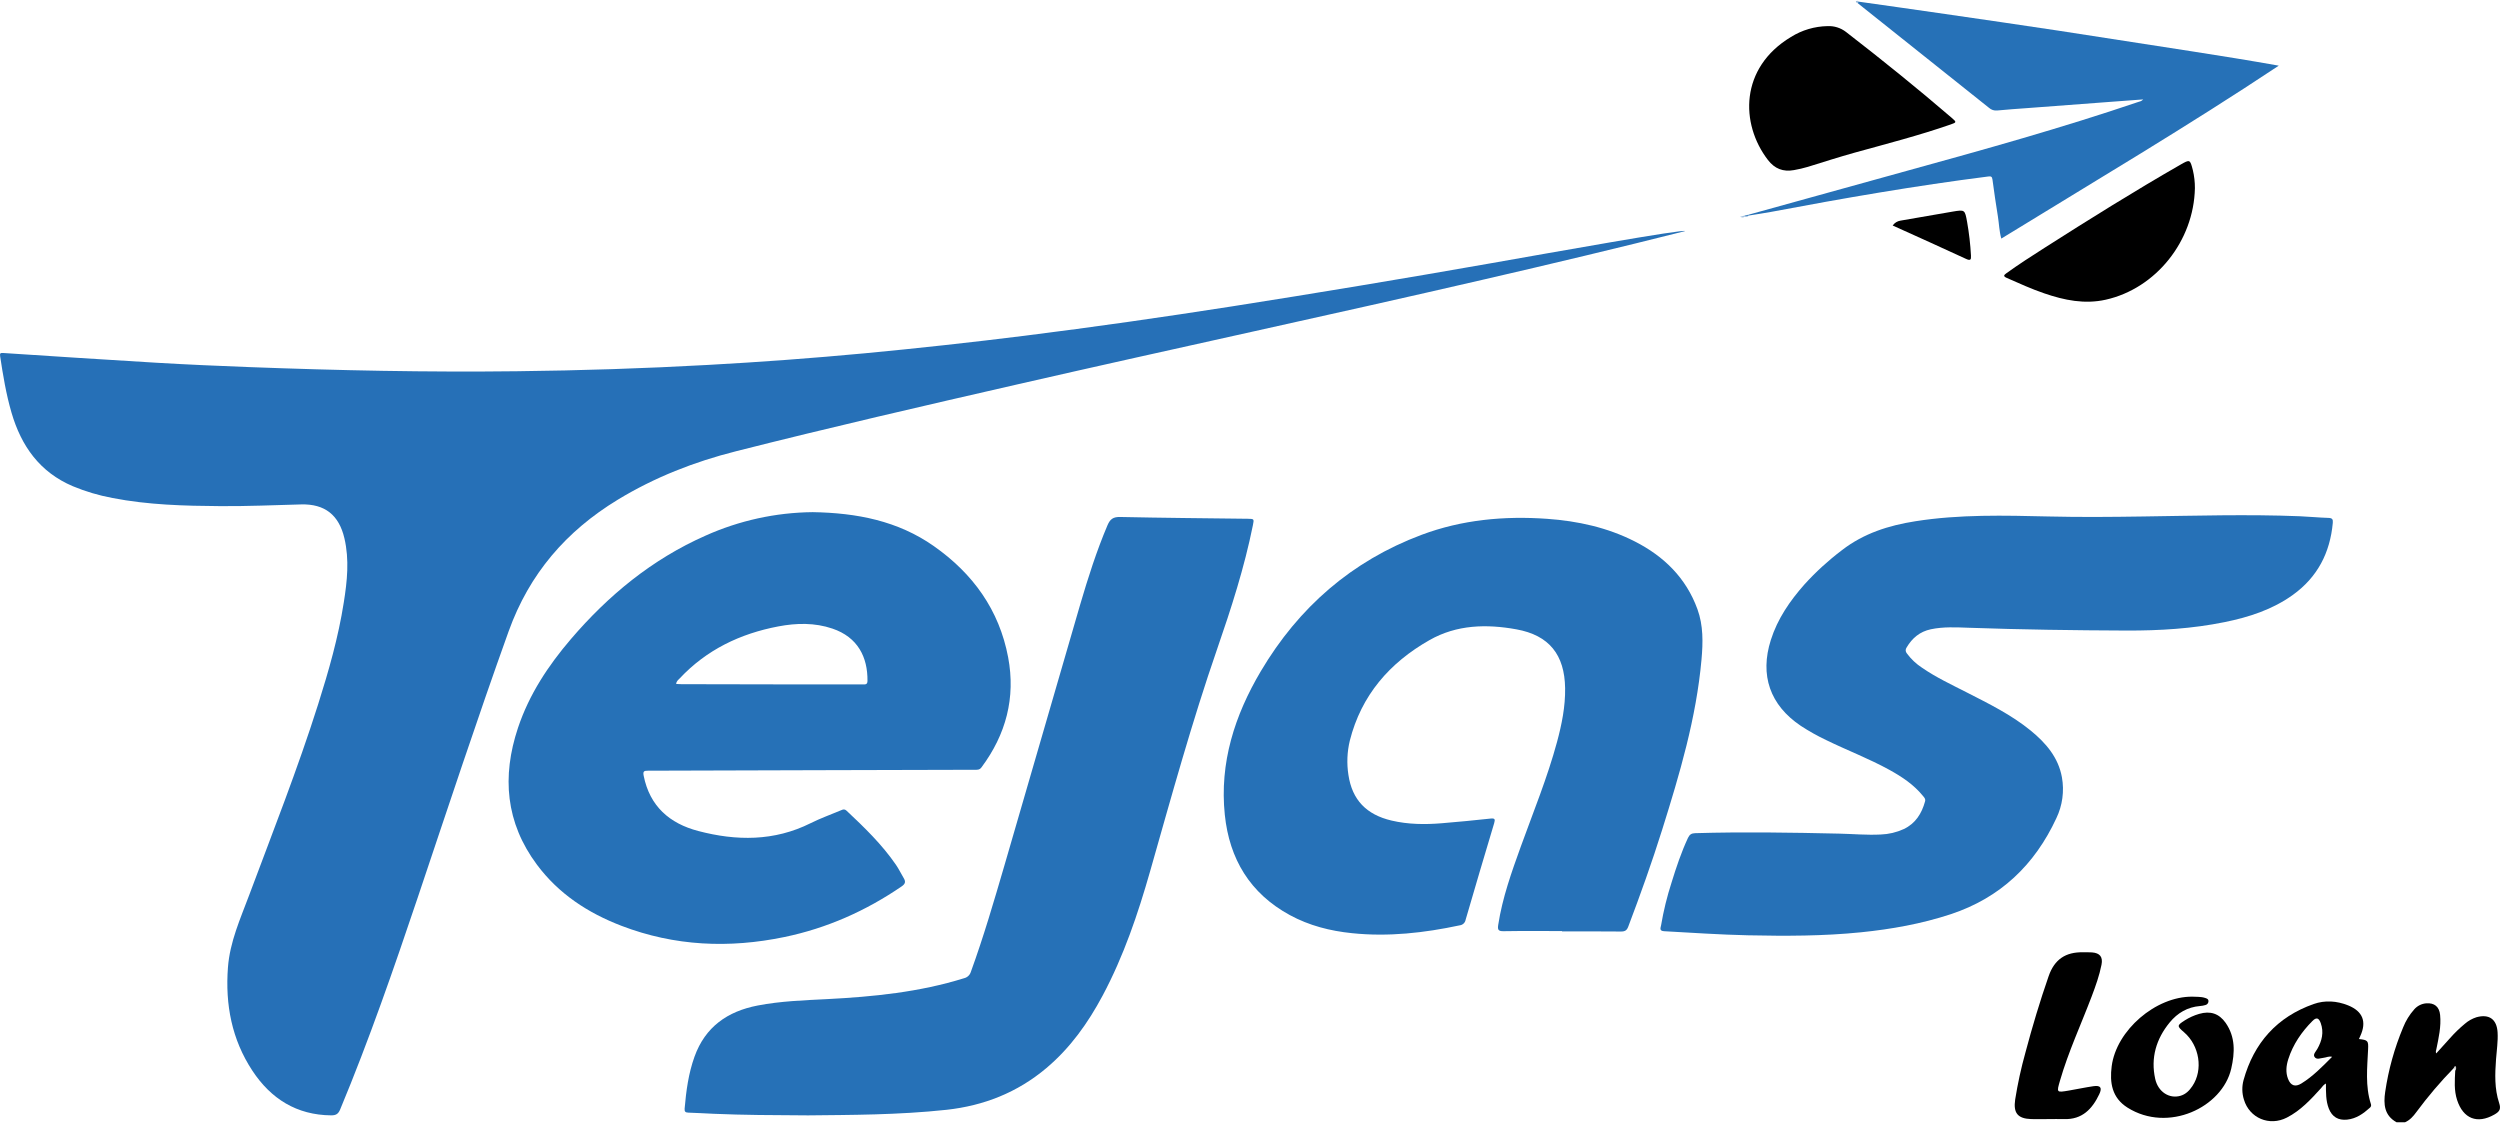 <svg width="506" height="228" viewBox="0 0 506 228" fill="none" xmlns="http://www.w3.org/2000/svg">
<g clip-path="url(#clip0_557_28)">
<path d="M505.825 223.245C504.869 220.347 504.979 217.387 505.196 214.419C505.32 212.598 505.622 210.792 505.512 208.954C505.357 206.298 503.803 205.171 501.225 205.893C500.371 206.169 499.582 206.613 498.904 207.2C497.825 208.09 496.819 209.064 495.894 210.112C494.961 211.135 494.044 212.17 493.093 213.213C492.924 212.855 493.071 212.598 493.124 212.331C493.587 210.053 494.114 207.775 493.88 205.425C493.714 203.75 492.715 202.944 491.06 203.074C490.12 203.151 489.248 203.595 488.631 204.308C487.679 205.38 486.922 206.611 486.395 207.945C484.638 212.135 483.417 216.529 482.759 221.024C482.409 223.456 482.545 225.762 485.063 227.146H486.784C487.76 226.715 488.431 225.959 489.04 225.125C491.373 221.969 493.917 218.975 496.656 216.164C496.715 215.989 496.901 215.755 496.988 215.84C497.24 216.091 497.101 216.404 496.941 216.671C496.842 218.673 496.675 220.671 497.313 222.633C498.545 226.43 501.4 227.56 504.855 225.59C505.949 224.973 506.228 224.457 505.825 223.245Z" fill="black"/>
<path d="M125.028 101.148C132.496 96.607 140.541 93.458 149.002 91.324C167.916 86.532 186.924 82.146 205.94 77.794C237.448 70.578 269.06 63.807 300.554 56.518C314.092 53.389 327.594 50.173 341.062 46.774C340.958 46.297 314.253 51.087 301.558 53.319C284.133 56.386 266.682 59.291 249.206 62.035C235.298 64.205 221.365 66.204 207.392 67.954C196.618 69.301 185.827 70.486 175.018 71.508C164.453 72.497 153.872 73.281 143.276 73.862C130.42 74.578 117.553 74.99 104.68 75.139C86.531 75.364 68.389 74.978 50.245 74.293C44.039 74.059 37.834 73.783 31.657 73.419C21.315 72.808 10.977 72.117 0.632 71.446C0.087 71.412 -0.062 71.514 0.023 72.069C0.604 75.925 1.233 79.77 2.33 83.522C4.304 90.287 8.047 95.569 14.74 98.411C17.317 99.482 20 100.28 22.745 100.79C29.959 102.199 37.27 102.388 44.587 102.441C50.039 102.484 55.485 102.238 60.946 102.095C65.755 101.968 68.603 104.24 69.706 108.936C70.727 113.28 70.27 117.629 69.579 121.953C68.485 128.966 66.536 135.765 64.398 142.53C60.263 155.595 55.231 168.333 50.439 181.161C48.657 185.939 46.522 190.618 46.135 195.818C45.571 203.322 46.908 210.388 51.094 216.728C54.839 222.396 60.037 225.683 67.029 225.748C67.977 225.748 68.457 225.491 68.843 224.567C74.707 210.496 79.688 196.097 84.548 181.665C90.595 163.676 96.532 145.647 102.949 127.774C107.14 116.121 114.603 107.49 125.028 101.148Z" fill="#2670B7"/>
<path d="M158.795 189.648C167.392 187.858 175.258 184.357 182.487 179.41C183.285 178.866 183.333 178.421 182.896 177.702C182.363 176.811 181.915 175.867 181.328 175.016C178.507 170.915 174.953 167.473 171.343 164.085C170.968 163.732 170.663 163.803 170.291 163.972C168.212 164.849 166.077 165.607 164.066 166.613C156.691 170.294 149.05 170.224 141.325 168.194C135.514 166.67 131.518 163.188 130.282 157.029C130.09 156.077 130.367 155.989 131.182 155.989C142.729 155.969 154.277 155.934 165.826 155.885C176.3 155.851 186.771 155.824 197.241 155.803C197.763 155.803 198.245 155.871 198.651 155.316C203.616 148.649 205.587 141.222 204.05 133.047C202.242 123.438 196.911 116.076 188.991 110.52C181.728 105.424 173.445 103.808 164.484 103.659C156.993 103.735 149.599 105.359 142.766 108.428C132 113.192 123.16 120.464 115.562 129.338C110.965 134.708 107.1 140.551 104.844 147.307C101.552 157.173 102.339 166.512 108.683 175.021C113.074 180.913 119.003 184.788 125.789 187.387C136.544 191.506 147.58 191.982 158.795 189.648ZM137.562 137.318C143 131.514 149.811 128.25 157.54 126.784C161.206 126.088 164.89 126.009 168.483 127.227C173.639 128.974 175.63 133.03 175.577 137.805C175.577 138.606 175.103 138.527 174.592 138.527C170.433 138.527 166.274 138.527 162.115 138.527C154.048 138.512 145.981 138.496 137.915 138.479C137.568 138.479 137.223 138.451 136.86 138.434C136.893 137.862 137.286 137.614 137.562 137.318Z" fill="#2671B7"/>
<path d="M344.385 133.487C344.692 130.057 344.766 126.609 343.558 123.292C341.257 116.966 336.789 112.597 330.897 109.595C325.321 106.757 319.333 105.449 313.128 105.009C304.443 104.392 295.894 105.19 287.729 108.248C273.61 113.536 262.838 122.937 255.192 135.852C249.898 144.79 246.812 154.38 247.901 164.916C248.826 173.863 253.006 180.825 261.058 185.211C264.984 187.348 269.238 188.428 273.66 188.876C281.013 189.642 288.254 188.822 295.443 187.289C295.738 187.256 296.015 187.129 296.231 186.925C296.448 186.722 296.592 186.454 296.642 186.161C298.537 179.639 300.463 173.124 302.418 166.619C302.675 165.773 302.531 165.587 301.662 165.68C298.385 166.027 295.105 166.365 291.819 166.624C288.412 166.906 285.01 166.87 281.665 166.086C276.557 164.891 273.674 161.895 272.921 156.846C272.559 154.536 272.655 152.177 273.203 149.904C275.53 140.72 281.245 134.147 289.345 129.549C294.857 126.418 300.881 126.285 306.909 127.376C313.568 128.577 316.679 132.537 316.78 139.277C316.837 143.003 316.103 146.606 315.142 150.174C313.19 157.399 310.347 164.324 307.808 171.351C305.938 176.532 304.085 181.716 303.239 187.196C303.09 188.16 303.239 188.492 304.311 188.473C308.26 188.405 312.208 188.447 316.157 188.447V188.521C320.137 188.521 324.119 188.495 328.099 188.54C328.917 188.54 329.275 188.301 329.563 187.54C332.02 181.056 334.358 174.523 336.434 167.901C339.965 156.646 343.33 145.326 344.385 133.487Z" fill="#2671B7"/>
<path d="M416.206 165.604C417.441 163.032 417.836 160.137 417.334 157.328C416.601 153.28 414.085 150.388 411.033 147.885C407.085 144.655 402.547 142.439 398.059 140.139C394.999 138.575 391.879 137.118 389.033 135.159C387.831 134.375 386.78 133.381 385.931 132.224C385.795 132.063 385.717 131.86 385.711 131.649C385.704 131.437 385.769 131.23 385.894 131.06C387.022 129.146 388.574 127.836 390.799 127.365C393.357 126.826 395.941 126.97 398.516 127.06C409.161 127.432 419.814 127.585 430.464 127.624C437.103 127.644 443.72 127.249 450.25 125.919C455.2 124.912 459.952 123.382 464.107 120.383C469.074 116.797 471.604 111.87 472.157 105.838C472.224 105.114 472.058 104.846 471.277 104.823C469.342 104.767 467.413 104.567 465.478 104.488C454.901 104.065 444.324 104.389 433.741 104.536C427.395 104.632 421.049 104.691 414.7 104.536C405.674 104.327 396.626 104.082 387.651 105.503C382.276 106.348 377.215 107.949 372.824 111.343C370.073 113.419 367.523 115.749 365.209 118.302C362.27 121.629 359.779 125.239 358.42 129.521C356.141 136.678 358.253 142.724 364.475 146.907C366.124 147.986 367.845 148.95 369.626 149.794C373.856 151.865 378.301 153.548 382.445 155.837C384.966 157.229 387.35 158.814 389.194 161.08C389.451 161.398 389.778 161.678 389.631 162.207C388.952 164.663 387.708 166.667 385.324 167.803C383.854 168.476 382.265 168.851 380.648 168.905C377.85 169.051 375.058 168.789 372.266 168.727C362.546 168.505 352.829 168.347 343.11 168.634C342.354 168.657 341.982 168.899 341.652 169.576C340.287 172.502 339.271 175.557 338.321 178.63C337.408 181.455 336.701 184.342 336.205 187.269C336.129 187.74 335.751 188.419 336.806 188.478C342.461 188.788 348.113 189.18 353.78 189.304C361.418 189.468 369.056 189.47 376.671 188.695C382.851 188.064 388.929 186.981 394.847 185.031C404.857 181.71 411.818 175.064 416.206 165.604Z" fill="#2671B7"/>
<path d="M252.526 104.998C243.918 104.891 235.321 104.823 226.707 104.637C225.317 104.609 224.696 105.063 224.169 106.281C221.941 111.526 220.22 116.941 218.618 122.395C213.49 139.97 208.436 157.557 203.308 175.126C201.193 182.364 199.078 189.611 196.502 196.703C196.405 197.021 196.227 197.307 195.984 197.534C195.742 197.76 195.444 197.919 195.12 197.994C186.078 200.813 176.756 201.741 167.361 202.223C162.673 202.462 157.977 202.623 153.349 203.516C147.242 204.697 142.743 207.832 140.572 213.861C139.345 217.261 138.879 220.798 138.569 224.372C138.516 224.99 138.724 225.181 139.325 225.198C141.046 225.249 142.763 225.359 144.484 225.432C150.407 225.689 156.33 225.714 163.556 225.753C172.018 225.658 181.808 225.68 191.561 224.626C199.14 223.8 205.923 221.114 211.773 216.192C216.616 212.116 220.209 207.06 223.168 201.515C227.438 193.515 230.32 184.98 232.794 176.307C237.084 161.246 241.233 146.146 246.358 131.339C249.198 123.131 251.863 114.855 253.584 106.317C253.846 105.018 253.846 105.018 252.526 104.998Z" fill="#2671B7"/>
<path d="M353.974 43.62C355.495 43.374 357.018 43.16 358.53 42.875C373.1 40.121 387.708 37.593 402.425 35.721C402.958 35.654 403.187 35.721 403.271 36.311C403.607 38.828 403.971 41.342 404.38 43.851C404.614 45.3 404.639 46.791 405.065 48.29C423.923 36.708 442.88 25.489 461.224 13.29C455.282 12.23 449.415 11.291 443.543 10.375C434.555 8.971 425.565 7.579 416.573 6.198C408.957 5.045 401.342 3.943 393.727 2.838C387.947 1.992 382.163 1.186 376.386 0.363C376.231 0.428 376.022 0.388 375.946 0.597C384.827 7.672 393.705 14.749 402.58 21.828C402.803 22.028 403.065 22.18 403.349 22.272C403.634 22.364 403.935 22.395 404.233 22.363C406.264 22.163 408.303 22.031 410.339 21.878C415.695 21.473 421.054 21.07 426.416 20.669L433.781 20.122C433.428 20.52 433.062 20.542 432.74 20.652C417.32 25.887 401.644 30.256 385.953 34.577C375.297 37.514 364.646 40.465 354 43.431C354.011 43.493 354.011 43.557 354 43.62H353.974Z" fill="#2671B7"/>
<path d="M363.107 34.428C364.059 34.261 365.001 34.04 365.928 33.765C369.067 32.787 372.195 31.792 375.368 30.901C381.878 29.097 388.427 27.415 394.813 25.193C396.023 24.773 396.037 24.72 395.055 23.874C388.072 17.87 380.905 12.092 373.619 6.457C372.559 5.642 371.244 5.227 369.908 5.285C367.278 5.33 364.71 6.092 362.481 7.489C352.116 13.729 352.198 25.061 357.827 32.376C359.187 34.149 360.905 34.831 363.107 34.428Z" fill="black"/>
<path d="M441.311 33.337C431.978 38.692 422.854 44.398 413.78 50.182C411.186 51.833 408.602 53.499 406.103 55.298C405.564 55.684 405.409 55.915 406.165 56.248C408.684 57.353 411.186 58.503 413.78 59.382C417.828 60.769 421.937 61.617 426.213 60.656C436.367 58.379 444.042 48.778 444.248 38.078C444.255 36.856 444.117 35.637 443.836 34.447C443.269 32.249 443.255 32.221 441.311 33.337Z" fill="black"/>
<path d="M479.301 212.395C479.38 210.673 479.301 210.496 477.445 210.301C477.558 210.053 477.629 209.898 477.702 209.737C479.064 206.806 478.241 204.683 475.231 203.477C472.955 202.569 470.558 202.411 468.284 203.215C460.858 205.836 456.184 211.082 454.091 218.63C453.743 219.919 453.769 221.28 454.168 222.554C455.279 226.3 459.332 228.023 462.869 226.196C465.625 224.787 467.709 222.532 469.754 220.277C470.036 219.952 470.278 219.547 470.772 219.304C470.772 221.088 470.727 222.774 471.353 224.378C472.016 226.069 473.288 226.805 475.065 226.613C476.909 226.413 478.32 225.415 479.64 224.223C479.756 224.141 479.842 224.024 479.885 223.888C479.927 223.752 479.923 223.606 479.874 223.473C478.7 219.831 479.132 216.102 479.301 212.395ZM465.797 219.299C464.55 220.068 463.636 219.744 463.097 218.363C462.581 217.035 462.734 215.674 463.151 214.366C464.107 211.383 465.836 208.863 468.028 206.656C468.829 205.847 469.328 205.986 469.72 207.082C470.383 208.937 469.963 210.659 469.02 212.314C468.738 212.821 468.112 213.393 468.456 213.912C468.882 214.571 469.692 214.149 470.352 214.087C470.848 214.042 471.299 213.737 472.022 213.898C470.01 215.922 468.124 217.864 465.797 219.299Z" fill="black"/>
<path d="M423.413 192.766C422.809 192.721 422.197 192.749 421.588 192.74C418.104 192.681 415.831 194.15 414.644 197.577C412.872 202.674 411.33 207.829 409.945 213.038C409.071 216.169 408.378 219.347 407.869 222.557C407.471 225.274 408.377 226.402 411.096 226.503C412.241 226.546 413.389 226.503 414.537 226.503C415.611 226.503 416.686 226.472 417.76 226.503C421.427 226.63 423.466 224.463 424.891 221.469C425.525 220.133 425.144 219.634 423.695 219.848C422.033 220.093 420.389 220.449 418.731 220.73C416.209 221.156 416.24 221.156 416.948 218.709C418.64 212.869 421.201 207.358 423.351 201.69C424.146 199.584 424.913 197.462 425.345 195.257C425.655 193.687 425.029 192.887 423.413 192.766Z" fill="black"/>
<path d="M445.111 205.21C444.079 205.509 443.096 205.954 442.191 206.532C440.598 207.55 440.592 207.68 442.045 208.923C445.187 211.615 445.957 216.533 443.737 219.826C443.128 220.73 442.389 221.494 441.289 221.799C439.069 222.427 436.801 221.012 436.212 218.366C435.273 214.109 436.406 210.284 439.142 206.947C440.722 205.019 442.755 203.824 445.3 203.618C445.656 203.594 446.009 203.53 446.352 203.426C446.53 203.39 446.691 203.294 446.808 203.154C446.925 203.014 446.991 202.839 446.995 202.657C446.995 202.189 446.651 202.093 446.304 201.977C445.432 201.695 444.527 201.78 443.729 201.724C436.313 201.664 428.348 208.531 427.406 215.803C426.978 219.127 427.44 222.188 430.613 224.186C438.821 229.353 449.793 224.161 451.601 216.294C452.345 213.044 452.469 209.904 450.472 207.028C449.127 205.123 447.361 204.559 445.111 205.21Z" fill="black"/>
<path d="M395.219 42.83C391.693 43.425 388.167 44.056 384.656 44.657C384.339 44.705 384.036 44.817 383.765 44.987C383.494 45.157 383.26 45.38 383.079 45.644C388.077 47.898 393.024 50.131 397.946 52.408C398.82 52.812 398.978 52.566 398.925 51.729C398.802 49.445 398.54 47.171 398.141 44.919C397.692 42.441 397.692 42.413 395.219 42.83Z" fill="black"/>
<path d="M353.128 43.822C353.129 43.754 353.136 43.685 353.148 43.617L352.192 43.865C352.525 44.02 352.846 44.158 353.128 43.822Z" fill="#A3C2E0"/>
<path d="M376.381 0.363C376.155 0.18 375.873 0.061 375.656 0.273C375.551 0.377 375.766 0.555 375.938 0.597C375.912 0.194 376.149 0.284 376.381 0.363Z" fill="#8FB5D9"/>
<path d="M376.381 0.363C376.149 0.284 375.912 0.194 375.941 0.597C376.017 0.388 376.225 0.442 376.381 0.363Z" fill="#8FB5D9"/>
<path d="M353.193 43.761C353.168 43.8 353.145 43.822 353.12 43.822C353.402 43.791 353.743 43.893 353.983 43.62C353.923 43.575 353.904 43.532 353.926 43.493C353.949 43.453 353.971 43.431 353.991 43.431L353.145 43.617C353.201 43.67 353.218 43.715 353.193 43.761Z" fill="#4686C2"/>
<path d="M353.926 43.493C353.904 43.532 353.926 43.575 353.983 43.62C353.994 43.557 353.994 43.493 353.983 43.431C353.974 43.431 353.949 43.453 353.926 43.493Z" fill="#4686C2"/>
<path d="M353.193 43.761C353.218 43.715 353.193 43.67 353.139 43.617C353.127 43.685 353.12 43.754 353.12 43.822C353.145 43.822 353.168 43.8 353.193 43.761Z" fill="#4686C2"/>
<path d="M496.642 216.178C496.876 216.271 496.831 216.516 496.924 216.686C496.974 216.446 497.152 216.116 496.642 216.178Z" fill="#C7C7C7"/>
<path d="M496.974 215.854C496.887 215.769 496.692 216.003 496.642 216.178C497.152 216.116 496.96 216.446 496.924 216.686C497.087 216.415 497.225 216.105 496.974 215.854Z" fill="#C7C7C7"/>
</g>
<defs>
<clipPath id="clip0_557_28">
<rect width="506" height="227" fill="white" transform="translate(0 0.16)"/>
</clipPath>
</defs>
</svg>
